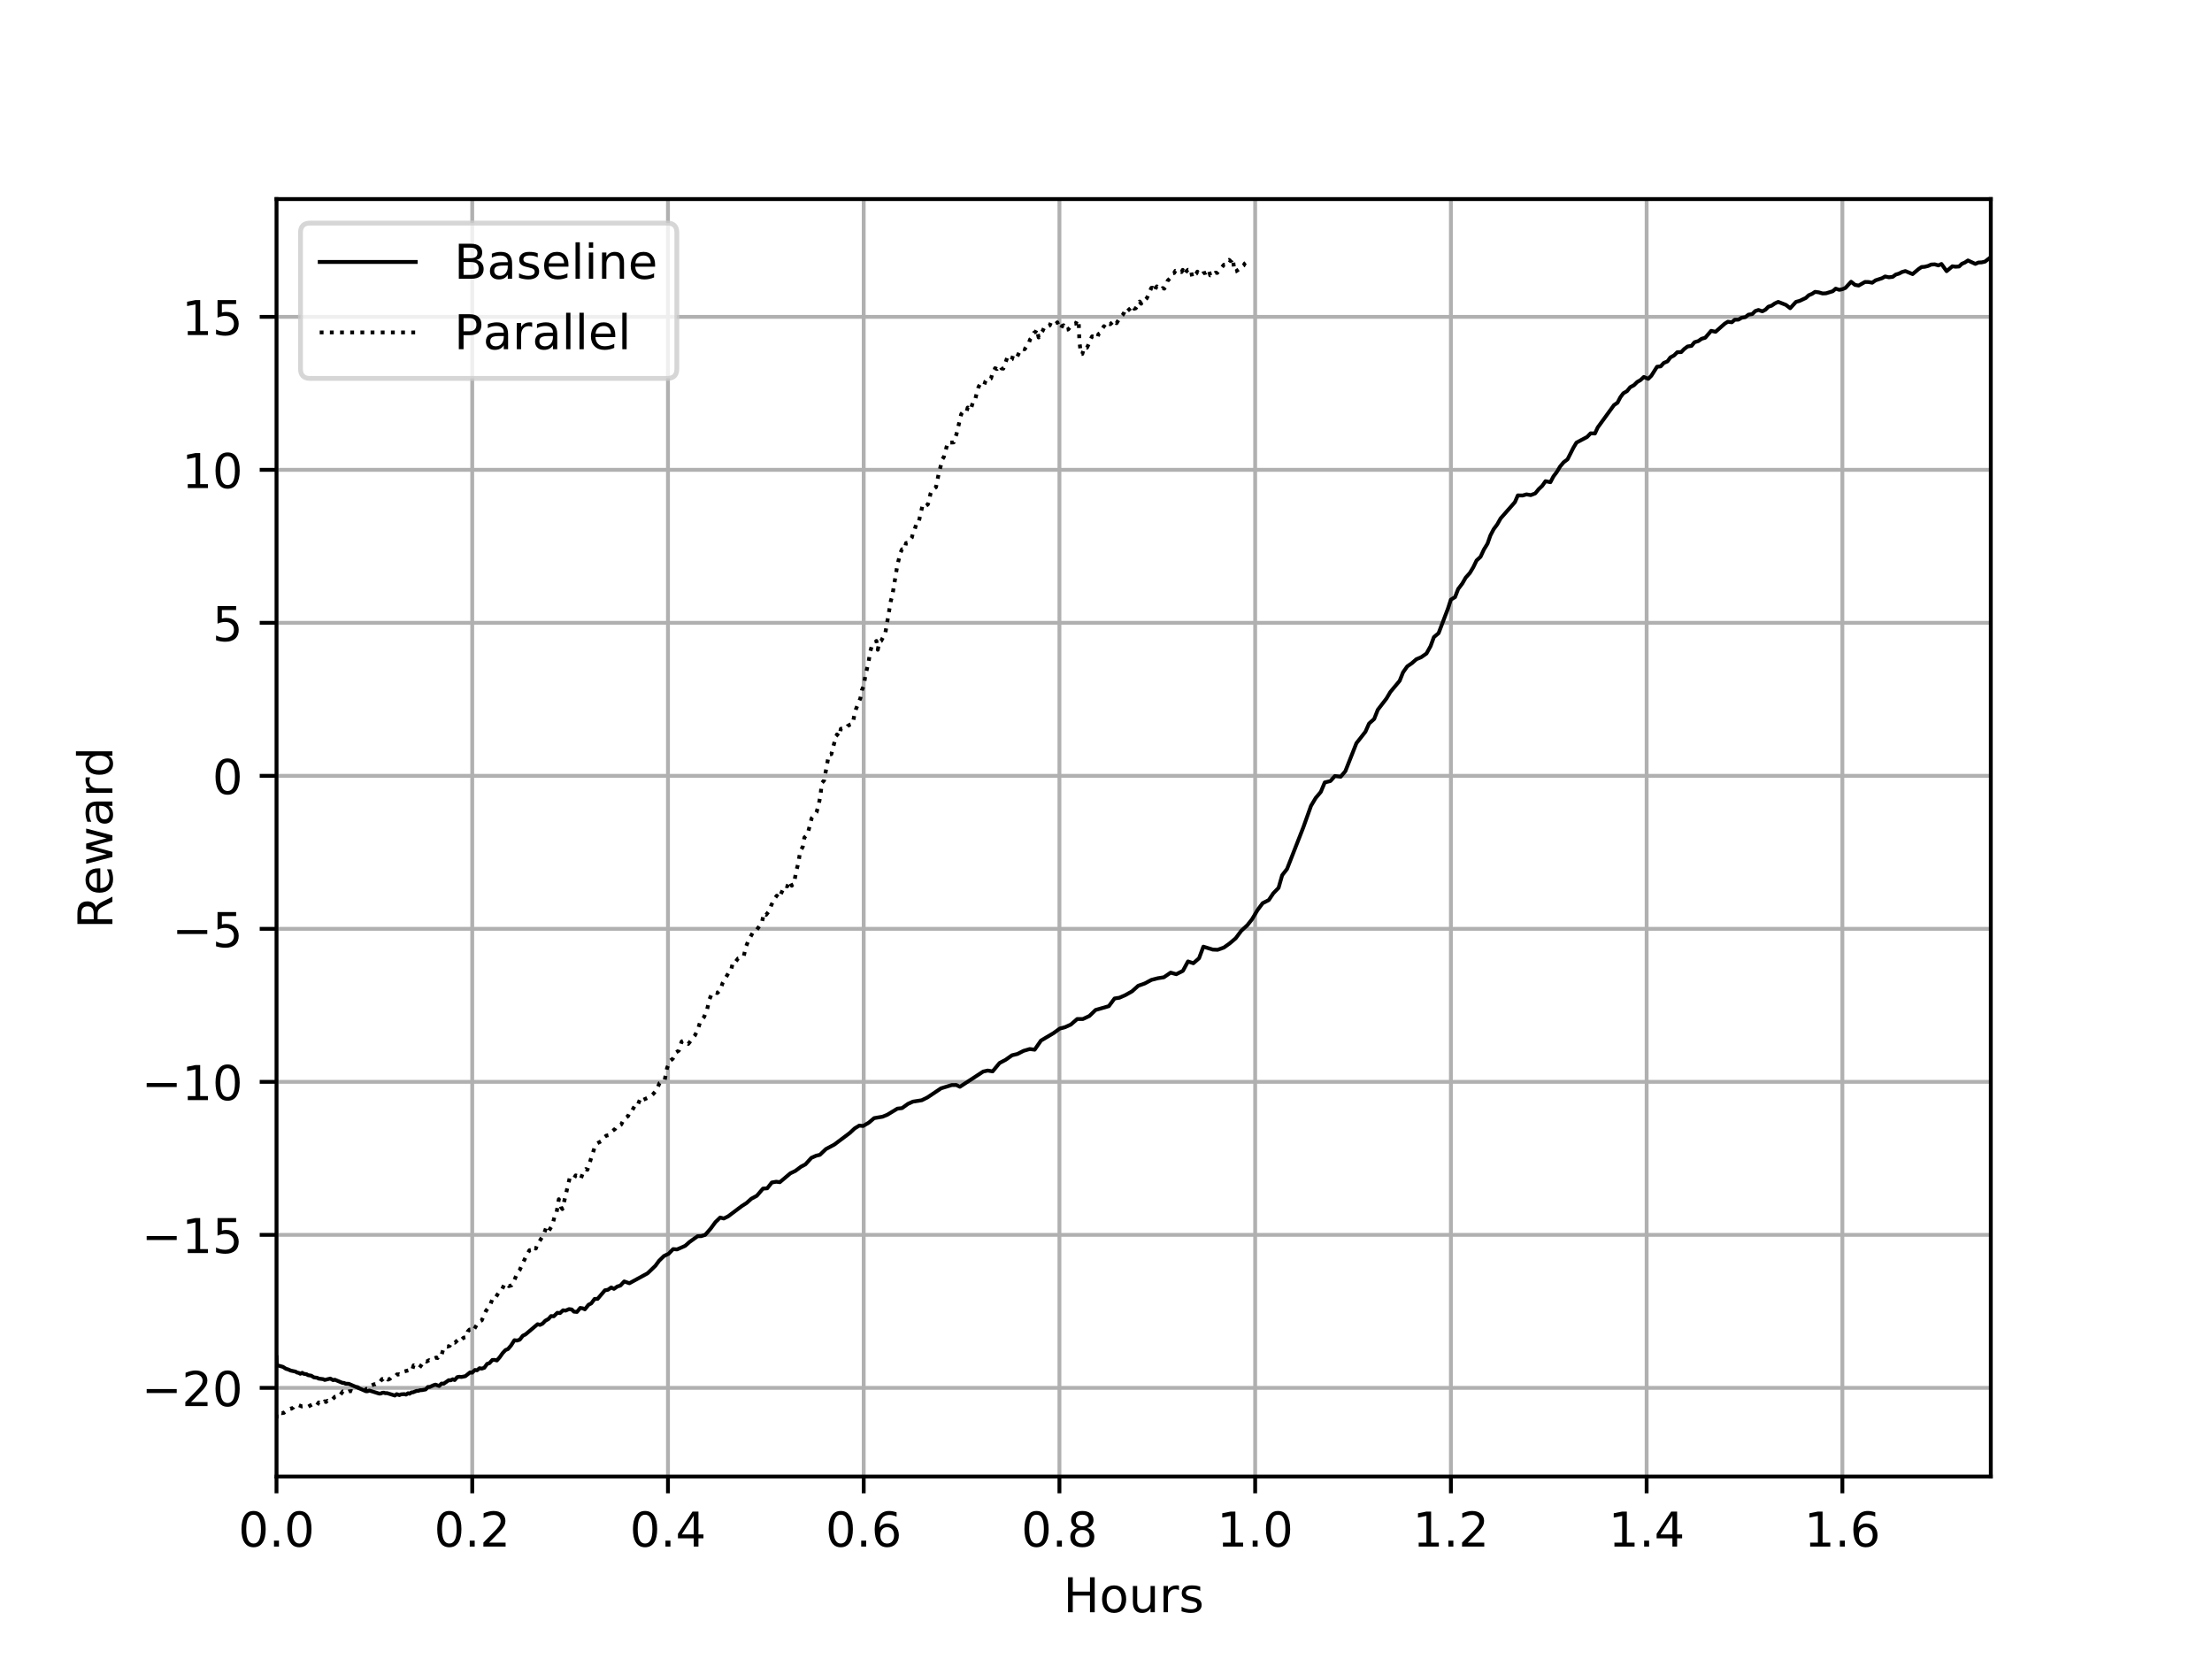 <?xml version="1.0" encoding="utf-8" standalone="no"?>
<!DOCTYPE svg PUBLIC "-//W3C//DTD SVG 1.1//EN"
  "http://www.w3.org/Graphics/SVG/1.1/DTD/svg11.dtd">
<!-- Created with matplotlib (https://matplotlib.org/) -->
<svg height="345.6pt" version="1.1" viewBox="0 0 460.8 345.6" width="460.8pt" xmlns="http://www.w3.org/2000/svg" xmlns:xlink="http://www.w3.org/1999/xlink">
 <defs>
  <style type="text/css">
*{stroke-linecap:butt;stroke-linejoin:round;}
  </style>
 </defs>
 <g id="figure_1">
  <g id="patch_1">
   <path d="M 0 345.6 
L 460.8 345.6 
L 460.8 0 
L 0 0 
z
" style="fill:#ffffff;"/>
  </g>
  <g id="axes_1">
   <g id="patch_2">
    <path d="M 57.6 307.584 
L 414.72 307.584 
L 414.72 41.472 
L 57.6 41.472 
z
" style="fill:#ffffff;"/>
   </g>
   <g id="matplotlib.axis_1">
    <g id="xtick_1">
     <g id="line2d_1">
      <path clip-path="url(#pe014cf24a2)" d="M 57.6 307.584 
L 57.6 41.472 
" style="fill:none;stroke:#b0b0b0;stroke-linecap:square;stroke-width:0.8;"/>
     </g>
     <g id="line2d_2">
      <defs>
       <path d="M 0 0 
L 0 3.5 
" id="m9eca5530ef" style="stroke:#000000;stroke-width:0.8;"/>
      </defs>
      <g>
       <use style="stroke:#000000;stroke-width:0.8;" x="57.6" xlink:href="#m9eca5530ef" y="307.584"/>
      </g>
     </g>
     <g id="text_1">
      <!-- 0.0 -->
      <defs>
       <path d="M 31.781 66.406 
Q 24.172 66.406 20.328 58.906 
Q 16.5 51.422 16.5 36.375 
Q 16.5 21.391 20.328 13.891 
Q 24.172 6.391 31.781 6.391 
Q 39.453 6.391 43.281 13.891 
Q 47.125 21.391 47.125 36.375 
Q 47.125 51.422 43.281 58.906 
Q 39.453 66.406 31.781 66.406 
z
M 31.781 74.219 
Q 44.047 74.219 50.516 64.516 
Q 56.984 54.828 56.984 36.375 
Q 56.984 17.969 50.516 8.266 
Q 44.047 -1.422 31.781 -1.422 
Q 19.531 -1.422 13.062 8.266 
Q 6.594 17.969 6.594 36.375 
Q 6.594 54.828 13.062 64.516 
Q 19.531 74.219 31.781 74.219 
z
" id="DejaVuSans-48"/>
       <path d="M 10.688 12.406 
L 21 12.406 
L 21 0 
L 10.688 0 
z
" id="DejaVuSans-46"/>
      </defs>
      <g transform="translate(49.648 322.182)scale(0.1 -0.1)">
       <use xlink:href="#DejaVuSans-48"/>
       <use x="63.623" xlink:href="#DejaVuSans-46"/>
       <use x="95.41" xlink:href="#DejaVuSans-48"/>
      </g>
     </g>
    </g>
    <g id="xtick_2">
     <g id="line2d_3">
      <path clip-path="url(#pe014cf24a2)" d="M 98.375 307.584 
L 98.375 41.472 
" style="fill:none;stroke:#b0b0b0;stroke-linecap:square;stroke-width:0.8;"/>
     </g>
     <g id="line2d_4">
      <g>
       <use style="stroke:#000000;stroke-width:0.8;" x="98.375" xlink:href="#m9eca5530ef" y="307.584"/>
      </g>
     </g>
     <g id="text_2">
      <!-- 0.2 -->
      <defs>
       <path d="M 19.188 8.297 
L 53.609 8.297 
L 53.609 0 
L 7.328 0 
L 7.328 8.297 
Q 12.938 14.109 22.625 23.891 
Q 32.328 33.688 34.812 36.531 
Q 39.547 41.844 41.422 45.531 
Q 43.312 49.219 43.312 52.781 
Q 43.312 58.594 39.234 62.25 
Q 35.156 65.922 28.609 65.922 
Q 23.969 65.922 18.812 64.312 
Q 13.672 62.703 7.812 59.422 
L 7.812 69.391 
Q 13.766 71.781 18.938 73 
Q 24.125 74.219 28.422 74.219 
Q 39.75 74.219 46.484 68.547 
Q 53.219 62.891 53.219 53.422 
Q 53.219 48.922 51.531 44.891 
Q 49.859 40.875 45.406 35.406 
Q 44.188 33.984 37.641 27.219 
Q 31.109 20.453 19.188 8.297 
z
" id="DejaVuSans-50"/>
      </defs>
      <g transform="translate(90.423 322.182)scale(0.1 -0.1)">
       <use xlink:href="#DejaVuSans-48"/>
       <use x="63.623" xlink:href="#DejaVuSans-46"/>
       <use x="95.41" xlink:href="#DejaVuSans-50"/>
      </g>
     </g>
    </g>
    <g id="xtick_3">
     <g id="line2d_5">
      <path clip-path="url(#pe014cf24a2)" d="M 139.15 307.584 
L 139.15 41.472 
" style="fill:none;stroke:#b0b0b0;stroke-linecap:square;stroke-width:0.8;"/>
     </g>
     <g id="line2d_6">
      <g>
       <use style="stroke:#000000;stroke-width:0.8;" x="139.15" xlink:href="#m9eca5530ef" y="307.584"/>
      </g>
     </g>
     <g id="text_3">
      <!-- 0.4 -->
      <defs>
       <path d="M 37.797 64.312 
L 12.891 25.391 
L 37.797 25.391 
z
M 35.203 72.906 
L 47.609 72.906 
L 47.609 25.391 
L 58.016 25.391 
L 58.016 17.188 
L 47.609 17.188 
L 47.609 0 
L 37.797 0 
L 37.797 17.188 
L 4.891 17.188 
L 4.891 26.703 
z
" id="DejaVuSans-52"/>
      </defs>
      <g transform="translate(131.198 322.182)scale(0.1 -0.1)">
       <use xlink:href="#DejaVuSans-48"/>
       <use x="63.623" xlink:href="#DejaVuSans-46"/>
       <use x="95.41" xlink:href="#DejaVuSans-52"/>
      </g>
     </g>
    </g>
    <g id="xtick_4">
     <g id="line2d_7">
      <path clip-path="url(#pe014cf24a2)" d="M 179.925 307.584 
L 179.925 41.472 
" style="fill:none;stroke:#b0b0b0;stroke-linecap:square;stroke-width:0.8;"/>
     </g>
     <g id="line2d_8">
      <g>
       <use style="stroke:#000000;stroke-width:0.8;" x="179.925" xlink:href="#m9eca5530ef" y="307.584"/>
      </g>
     </g>
     <g id="text_4">
      <!-- 0.6 -->
      <defs>
       <path d="M 33.016 40.375 
Q 26.375 40.375 22.484 35.828 
Q 18.609 31.297 18.609 23.391 
Q 18.609 15.531 22.484 10.953 
Q 26.375 6.391 33.016 6.391 
Q 39.656 6.391 43.531 10.953 
Q 47.406 15.531 47.406 23.391 
Q 47.406 31.297 43.531 35.828 
Q 39.656 40.375 33.016 40.375 
z
M 52.594 71.297 
L 52.594 62.312 
Q 48.875 64.062 45.094 64.984 
Q 41.312 65.922 37.594 65.922 
Q 27.828 65.922 22.672 59.328 
Q 17.531 52.734 16.797 39.406 
Q 19.672 43.656 24.016 45.922 
Q 28.375 48.188 33.594 48.188 
Q 44.578 48.188 50.953 41.516 
Q 57.328 34.859 57.328 23.391 
Q 57.328 12.156 50.688 5.359 
Q 44.047 -1.422 33.016 -1.422 
Q 20.359 -1.422 13.672 8.266 
Q 6.984 17.969 6.984 36.375 
Q 6.984 53.656 15.188 63.938 
Q 23.391 74.219 37.203 74.219 
Q 40.922 74.219 44.703 73.484 
Q 48.484 72.75 52.594 71.297 
z
" id="DejaVuSans-54"/>
      </defs>
      <g transform="translate(171.973 322.182)scale(0.1 -0.1)">
       <use xlink:href="#DejaVuSans-48"/>
       <use x="63.623" xlink:href="#DejaVuSans-46"/>
       <use x="95.41" xlink:href="#DejaVuSans-54"/>
      </g>
     </g>
    </g>
    <g id="xtick_5">
     <g id="line2d_9">
      <path clip-path="url(#pe014cf24a2)" d="M 220.699 307.584 
L 220.699 41.472 
" style="fill:none;stroke:#b0b0b0;stroke-linecap:square;stroke-width:0.8;"/>
     </g>
     <g id="line2d_10">
      <g>
       <use style="stroke:#000000;stroke-width:0.8;" x="220.699" xlink:href="#m9eca5530ef" y="307.584"/>
      </g>
     </g>
     <g id="text_5">
      <!-- 0.8 -->
      <defs>
       <path d="M 31.781 34.625 
Q 24.75 34.625 20.719 30.859 
Q 16.703 27.094 16.703 20.516 
Q 16.703 13.922 20.719 10.156 
Q 24.75 6.391 31.781 6.391 
Q 38.812 6.391 42.859 10.172 
Q 46.922 13.969 46.922 20.516 
Q 46.922 27.094 42.891 30.859 
Q 38.875 34.625 31.781 34.625 
z
M 21.922 38.812 
Q 15.578 40.375 12.031 44.719 
Q 8.5 49.078 8.5 55.328 
Q 8.5 64.062 14.719 69.141 
Q 20.953 74.219 31.781 74.219 
Q 42.672 74.219 48.875 69.141 
Q 55.078 64.062 55.078 55.328 
Q 55.078 49.078 51.531 44.719 
Q 48 40.375 41.703 38.812 
Q 48.828 37.156 52.797 32.312 
Q 56.781 27.484 56.781 20.516 
Q 56.781 9.906 50.312 4.234 
Q 43.844 -1.422 31.781 -1.422 
Q 19.734 -1.422 13.25 4.234 
Q 6.781 9.906 6.781 20.516 
Q 6.781 27.484 10.781 32.312 
Q 14.797 37.156 21.922 38.812 
z
M 18.312 54.391 
Q 18.312 48.734 21.844 45.562 
Q 25.391 42.391 31.781 42.391 
Q 38.141 42.391 41.719 45.562 
Q 45.312 48.734 45.312 54.391 
Q 45.312 60.062 41.719 63.234 
Q 38.141 66.406 31.781 66.406 
Q 25.391 66.406 21.844 63.234 
Q 18.312 60.062 18.312 54.391 
z
" id="DejaVuSans-56"/>
      </defs>
      <g transform="translate(212.748 322.182)scale(0.1 -0.1)">
       <use xlink:href="#DejaVuSans-48"/>
       <use x="63.623" xlink:href="#DejaVuSans-46"/>
       <use x="95.41" xlink:href="#DejaVuSans-56"/>
      </g>
     </g>
    </g>
    <g id="xtick_6">
     <g id="line2d_11">
      <path clip-path="url(#pe014cf24a2)" d="M 261.474 307.584 
L 261.474 41.472 
" style="fill:none;stroke:#b0b0b0;stroke-linecap:square;stroke-width:0.8;"/>
     </g>
     <g id="line2d_12">
      <g>
       <use style="stroke:#000000;stroke-width:0.8;" x="261.474" xlink:href="#m9eca5530ef" y="307.584"/>
      </g>
     </g>
     <g id="text_6">
      <!-- 1.0 -->
      <defs>
       <path d="M 12.406 8.297 
L 28.516 8.297 
L 28.516 63.922 
L 10.984 60.406 
L 10.984 69.391 
L 28.422 72.906 
L 38.281 72.906 
L 38.281 8.297 
L 54.391 8.297 
L 54.391 0 
L 12.406 0 
z
" id="DejaVuSans-49"/>
      </defs>
      <g transform="translate(253.523 322.182)scale(0.1 -0.1)">
       <use xlink:href="#DejaVuSans-49"/>
       <use x="63.623" xlink:href="#DejaVuSans-46"/>
       <use x="95.41" xlink:href="#DejaVuSans-48"/>
      </g>
     </g>
    </g>
    <g id="xtick_7">
     <g id="line2d_13">
      <path clip-path="url(#pe014cf24a2)" d="M 302.249 307.584 
L 302.249 41.472 
" style="fill:none;stroke:#b0b0b0;stroke-linecap:square;stroke-width:0.8;"/>
     </g>
     <g id="line2d_14">
      <g>
       <use style="stroke:#000000;stroke-width:0.8;" x="302.249" xlink:href="#m9eca5530ef" y="307.584"/>
      </g>
     </g>
     <g id="text_7">
      <!-- 1.2 -->
      <g transform="translate(294.298 322.182)scale(0.1 -0.1)">
       <use xlink:href="#DejaVuSans-49"/>
       <use x="63.623" xlink:href="#DejaVuSans-46"/>
       <use x="95.41" xlink:href="#DejaVuSans-50"/>
      </g>
     </g>
    </g>
    <g id="xtick_8">
     <g id="line2d_15">
      <path clip-path="url(#pe014cf24a2)" d="M 343.024 307.584 
L 343.024 41.472 
" style="fill:none;stroke:#b0b0b0;stroke-linecap:square;stroke-width:0.8;"/>
     </g>
     <g id="line2d_16">
      <g>
       <use style="stroke:#000000;stroke-width:0.8;" x="343.024" xlink:href="#m9eca5530ef" y="307.584"/>
      </g>
     </g>
     <g id="text_8">
      <!-- 1.4 -->
      <g transform="translate(335.073 322.182)scale(0.1 -0.1)">
       <use xlink:href="#DejaVuSans-49"/>
       <use x="63.623" xlink:href="#DejaVuSans-46"/>
       <use x="95.41" xlink:href="#DejaVuSans-52"/>
      </g>
     </g>
    </g>
    <g id="xtick_9">
     <g id="line2d_17">
      <path clip-path="url(#pe014cf24a2)" d="M 383.799 307.584 
L 383.799 41.472 
" style="fill:none;stroke:#b0b0b0;stroke-linecap:square;stroke-width:0.8;"/>
     </g>
     <g id="line2d_18">
      <g>
       <use style="stroke:#000000;stroke-width:0.8;" x="383.799" xlink:href="#m9eca5530ef" y="307.584"/>
      </g>
     </g>
     <g id="text_9">
      <!-- 1.6 -->
      <g transform="translate(375.847 322.182)scale(0.1 -0.1)">
       <use xlink:href="#DejaVuSans-49"/>
       <use x="63.623" xlink:href="#DejaVuSans-46"/>
       <use x="95.41" xlink:href="#DejaVuSans-54"/>
      </g>
     </g>
    </g>
    <g id="text_10">
     <!-- Hours -->
     <defs>
      <path d="M 9.812 72.906 
L 19.672 72.906 
L 19.672 43.016 
L 55.516 43.016 
L 55.516 72.906 
L 65.375 72.906 
L 65.375 0 
L 55.516 0 
L 55.516 34.719 
L 19.672 34.719 
L 19.672 0 
L 9.812 0 
z
" id="DejaVuSans-72"/>
      <path d="M 30.609 48.391 
Q 23.391 48.391 19.188 42.75 
Q 14.984 37.109 14.984 27.297 
Q 14.984 17.484 19.156 11.844 
Q 23.344 6.203 30.609 6.203 
Q 37.797 6.203 41.984 11.859 
Q 46.188 17.531 46.188 27.297 
Q 46.188 37.016 41.984 42.703 
Q 37.797 48.391 30.609 48.391 
z
M 30.609 56 
Q 42.328 56 49.016 48.375 
Q 55.719 40.766 55.719 27.297 
Q 55.719 13.875 49.016 6.219 
Q 42.328 -1.422 30.609 -1.422 
Q 18.844 -1.422 12.172 6.219 
Q 5.516 13.875 5.516 27.297 
Q 5.516 40.766 12.172 48.375 
Q 18.844 56 30.609 56 
z
" id="DejaVuSans-111"/>
      <path d="M 8.5 21.578 
L 8.5 54.688 
L 17.484 54.688 
L 17.484 21.922 
Q 17.484 14.156 20.5 10.266 
Q 23.531 6.391 29.594 6.391 
Q 36.859 6.391 41.078 11.031 
Q 45.312 15.672 45.312 23.688 
L 45.312 54.688 
L 54.297 54.688 
L 54.297 0 
L 45.312 0 
L 45.312 8.406 
Q 42.047 3.422 37.719 1 
Q 33.406 -1.422 27.688 -1.422 
Q 18.266 -1.422 13.375 4.438 
Q 8.5 10.297 8.5 21.578 
z
M 31.109 56 
z
" id="DejaVuSans-117"/>
      <path d="M 41.109 46.297 
Q 39.594 47.172 37.812 47.578 
Q 36.031 48 33.891 48 
Q 26.266 48 22.188 43.047 
Q 18.109 38.094 18.109 28.812 
L 18.109 0 
L 9.078 0 
L 9.078 54.688 
L 18.109 54.688 
L 18.109 46.188 
Q 20.953 51.172 25.484 53.578 
Q 30.031 56 36.531 56 
Q 37.453 56 38.578 55.875 
Q 39.703 55.766 41.062 55.516 
z
" id="DejaVuSans-114"/>
      <path d="M 44.281 53.078 
L 44.281 44.578 
Q 40.484 46.531 36.375 47.5 
Q 32.281 48.484 27.875 48.484 
Q 21.188 48.484 17.844 46.438 
Q 14.5 44.391 14.5 40.281 
Q 14.5 37.156 16.891 35.375 
Q 19.281 33.594 26.516 31.984 
L 29.594 31.297 
Q 39.156 29.25 43.188 25.516 
Q 47.219 21.781 47.219 15.094 
Q 47.219 7.469 41.188 3.016 
Q 35.156 -1.422 24.609 -1.422 
Q 20.219 -1.422 15.453 -0.562 
Q 10.688 0.297 5.422 2 
L 5.422 11.281 
Q 10.406 8.688 15.234 7.391 
Q 20.062 6.109 24.812 6.109 
Q 31.156 6.109 34.562 8.281 
Q 37.984 10.453 37.984 14.406 
Q 37.984 18.062 35.516 20.016 
Q 33.062 21.969 24.703 23.781 
L 21.578 24.516 
Q 13.234 26.266 9.516 29.906 
Q 5.812 33.547 5.812 39.891 
Q 5.812 47.609 11.281 51.797 
Q 16.75 56 26.812 56 
Q 31.781 56 36.172 55.266 
Q 40.578 54.547 44.281 53.078 
z
" id="DejaVuSans-115"/>
     </defs>
     <g transform="translate(221.512 335.861)scale(0.1 -0.1)">
      <use xlink:href="#DejaVuSans-72"/>
      <use x="75.195" xlink:href="#DejaVuSans-111"/>
      <use x="136.377" xlink:href="#DejaVuSans-117"/>
      <use x="199.756" xlink:href="#DejaVuSans-114"/>
      <use x="240.869" xlink:href="#DejaVuSans-115"/>
     </g>
    </g>
   </g>
   <g id="matplotlib.axis_2">
    <g id="ytick_1">
     <g id="line2d_19">
      <path clip-path="url(#pe014cf24a2)" d="M 57.6 289.113 
L 414.72 289.113 
" style="fill:none;stroke:#b0b0b0;stroke-linecap:square;stroke-width:0.8;"/>
     </g>
     <g id="line2d_20">
      <defs>
       <path d="M 0 0 
L -3.5 0 
" id="m76fe529417" style="stroke:#000000;stroke-width:0.8;"/>
      </defs>
      <g>
       <use style="stroke:#000000;stroke-width:0.8;" x="57.6" xlink:href="#m76fe529417" y="289.113"/>
      </g>
     </g>
     <g id="text_11">
      <!-- −20 -->
      <defs>
       <path d="M 10.594 35.5 
L 73.188 35.5 
L 73.188 27.203 
L 10.594 27.203 
z
" id="DejaVuSans-8722"/>
      </defs>
      <g transform="translate(29.495 292.913)scale(0.1 -0.1)">
       <use xlink:href="#DejaVuSans-8722"/>
       <use x="83.789" xlink:href="#DejaVuSans-50"/>
       <use x="147.412" xlink:href="#DejaVuSans-48"/>
      </g>
     </g>
    </g>
    <g id="ytick_2">
     <g id="line2d_21">
      <path clip-path="url(#pe014cf24a2)" d="M 57.6 257.24 
L 414.72 257.24 
" style="fill:none;stroke:#b0b0b0;stroke-linecap:square;stroke-width:0.8;"/>
     </g>
     <g id="line2d_22">
      <g>
       <use style="stroke:#000000;stroke-width:0.8;" x="57.6" xlink:href="#m76fe529417" y="257.24"/>
      </g>
     </g>
     <g id="text_12">
      <!-- −15 -->
      <defs>
       <path d="M 10.797 72.906 
L 49.516 72.906 
L 49.516 64.594 
L 19.828 64.594 
L 19.828 46.734 
Q 21.969 47.469 24.109 47.828 
Q 26.266 48.188 28.422 48.188 
Q 40.625 48.188 47.75 41.5 
Q 54.891 34.812 54.891 23.391 
Q 54.891 11.625 47.562 5.094 
Q 40.234 -1.422 26.906 -1.422 
Q 22.312 -1.422 17.547 -0.641 
Q 12.797 0.141 7.719 1.703 
L 7.719 11.625 
Q 12.109 9.234 16.797 8.062 
Q 21.484 6.891 26.703 6.891 
Q 35.156 6.891 40.078 11.328 
Q 45.016 15.766 45.016 23.391 
Q 45.016 31 40.078 35.438 
Q 35.156 39.891 26.703 39.891 
Q 22.75 39.891 18.812 39.016 
Q 14.891 38.141 10.797 36.281 
z
" id="DejaVuSans-53"/>
      </defs>
      <g transform="translate(29.495 261.039)scale(0.1 -0.1)">
       <use xlink:href="#DejaVuSans-8722"/>
       <use x="83.789" xlink:href="#DejaVuSans-49"/>
       <use x="147.412" xlink:href="#DejaVuSans-53"/>
      </g>
     </g>
    </g>
    <g id="ytick_3">
     <g id="line2d_23">
      <path clip-path="url(#pe014cf24a2)" d="M 57.6 225.367 
L 414.72 225.367 
" style="fill:none;stroke:#b0b0b0;stroke-linecap:square;stroke-width:0.8;"/>
     </g>
     <g id="line2d_24">
      <g>
       <use style="stroke:#000000;stroke-width:0.8;" x="57.6" xlink:href="#m76fe529417" y="225.367"/>
      </g>
     </g>
     <g id="text_13">
      <!-- −10 -->
      <g transform="translate(29.495 229.166)scale(0.1 -0.1)">
       <use xlink:href="#DejaVuSans-8722"/>
       <use x="83.789" xlink:href="#DejaVuSans-49"/>
       <use x="147.412" xlink:href="#DejaVuSans-48"/>
      </g>
     </g>
    </g>
    <g id="ytick_4">
     <g id="line2d_25">
      <path clip-path="url(#pe014cf24a2)" d="M 57.6 193.494 
L 414.72 193.494 
" style="fill:none;stroke:#b0b0b0;stroke-linecap:square;stroke-width:0.8;"/>
     </g>
     <g id="line2d_26">
      <g>
       <use style="stroke:#000000;stroke-width:0.8;" x="57.6" xlink:href="#m76fe529417" y="193.494"/>
      </g>
     </g>
     <g id="text_14">
      <!-- −5 -->
      <g transform="translate(35.858 197.293)scale(0.1 -0.1)">
       <use xlink:href="#DejaVuSans-8722"/>
       <use x="83.789" xlink:href="#DejaVuSans-53"/>
      </g>
     </g>
    </g>
    <g id="ytick_5">
     <g id="line2d_27">
      <path clip-path="url(#pe014cf24a2)" d="M 57.6 161.62 
L 414.72 161.62 
" style="fill:none;stroke:#b0b0b0;stroke-linecap:square;stroke-width:0.8;"/>
     </g>
     <g id="line2d_28">
      <g>
       <use style="stroke:#000000;stroke-width:0.8;" x="57.6" xlink:href="#m76fe529417" y="161.62"/>
      </g>
     </g>
     <g id="text_15">
      <!-- 0 -->
      <g transform="translate(44.237 165.419)scale(0.1 -0.1)">
       <use xlink:href="#DejaVuSans-48"/>
      </g>
     </g>
    </g>
    <g id="ytick_6">
     <g id="line2d_29">
      <path clip-path="url(#pe014cf24a2)" d="M 57.6 129.747 
L 414.72 129.747 
" style="fill:none;stroke:#b0b0b0;stroke-linecap:square;stroke-width:0.8;"/>
     </g>
     <g id="line2d_30">
      <g>
       <use style="stroke:#000000;stroke-width:0.8;" x="57.6" xlink:href="#m76fe529417" y="129.747"/>
      </g>
     </g>
     <g id="text_16">
      <!-- 5 -->
      <g transform="translate(44.237 133.546)scale(0.1 -0.1)">
       <use xlink:href="#DejaVuSans-53"/>
      </g>
     </g>
    </g>
    <g id="ytick_7">
     <g id="line2d_31">
      <path clip-path="url(#pe014cf24a2)" d="M 57.6 97.874 
L 414.72 97.874 
" style="fill:none;stroke:#b0b0b0;stroke-linecap:square;stroke-width:0.8;"/>
     </g>
     <g id="line2d_32">
      <g>
       <use style="stroke:#000000;stroke-width:0.8;" x="57.6" xlink:href="#m76fe529417" y="97.874"/>
      </g>
     </g>
     <g id="text_17">
      <!-- 10 -->
      <g transform="translate(37.875 101.673)scale(0.1 -0.1)">
       <use xlink:href="#DejaVuSans-49"/>
       <use x="63.623" xlink:href="#DejaVuSans-48"/>
      </g>
     </g>
    </g>
    <g id="ytick_8">
     <g id="line2d_33">
      <path clip-path="url(#pe014cf24a2)" d="M 57.6 66 
L 414.72 66 
" style="fill:none;stroke:#b0b0b0;stroke-linecap:square;stroke-width:0.8;"/>
     </g>
     <g id="line2d_34">
      <g>
       <use style="stroke:#000000;stroke-width:0.8;" x="57.6" xlink:href="#m76fe529417" y="66"/>
      </g>
     </g>
     <g id="text_18">
      <!-- 15 -->
      <g transform="translate(37.875 69.8)scale(0.1 -0.1)">
       <use xlink:href="#DejaVuSans-49"/>
       <use x="63.623" xlink:href="#DejaVuSans-53"/>
      </g>
     </g>
    </g>
    <g id="text_19">
     <!-- Reward -->
     <defs>
      <path d="M 44.391 34.188 
Q 47.562 33.109 50.562 29.594 
Q 53.562 26.078 56.594 19.922 
L 66.609 0 
L 56 0 
L 46.688 18.703 
Q 43.062 26.031 39.672 28.422 
Q 36.281 30.812 30.422 30.812 
L 19.672 30.812 
L 19.672 0 
L 9.812 0 
L 9.812 72.906 
L 32.078 72.906 
Q 44.578 72.906 50.734 67.672 
Q 56.891 62.453 56.891 51.906 
Q 56.891 45.016 53.688 40.469 
Q 50.484 35.938 44.391 34.188 
z
M 19.672 64.797 
L 19.672 38.922 
L 32.078 38.922 
Q 39.203 38.922 42.844 42.219 
Q 46.484 45.516 46.484 51.906 
Q 46.484 58.297 42.844 61.547 
Q 39.203 64.797 32.078 64.797 
z
" id="DejaVuSans-82"/>
      <path d="M 56.203 29.594 
L 56.203 25.203 
L 14.891 25.203 
Q 15.484 15.922 20.484 11.062 
Q 25.484 6.203 34.422 6.203 
Q 39.594 6.203 44.453 7.469 
Q 49.312 8.734 54.109 11.281 
L 54.109 2.781 
Q 49.266 0.734 44.188 -0.344 
Q 39.109 -1.422 33.891 -1.422 
Q 20.797 -1.422 13.156 6.188 
Q 5.516 13.812 5.516 26.812 
Q 5.516 40.234 12.766 48.109 
Q 20.016 56 32.328 56 
Q 43.359 56 49.781 48.891 
Q 56.203 41.797 56.203 29.594 
z
M 47.219 32.234 
Q 47.125 39.594 43.094 43.984 
Q 39.062 48.391 32.422 48.391 
Q 24.906 48.391 20.391 44.141 
Q 15.875 39.891 15.188 32.172 
z
" id="DejaVuSans-101"/>
      <path d="M 4.203 54.688 
L 13.188 54.688 
L 24.422 12.016 
L 35.594 54.688 
L 46.188 54.688 
L 57.422 12.016 
L 68.609 54.688 
L 77.594 54.688 
L 63.281 0 
L 52.688 0 
L 40.922 44.828 
L 29.109 0 
L 18.5 0 
z
" id="DejaVuSans-119"/>
      <path d="M 34.281 27.484 
Q 23.391 27.484 19.188 25 
Q 14.984 22.516 14.984 16.5 
Q 14.984 11.719 18.141 8.906 
Q 21.297 6.109 26.703 6.109 
Q 34.188 6.109 38.703 11.406 
Q 43.219 16.703 43.219 25.484 
L 43.219 27.484 
z
M 52.203 31.203 
L 52.203 0 
L 43.219 0 
L 43.219 8.297 
Q 40.141 3.328 35.547 0.953 
Q 30.953 -1.422 24.312 -1.422 
Q 15.922 -1.422 10.953 3.297 
Q 6 8.016 6 15.922 
Q 6 25.141 12.172 29.828 
Q 18.359 34.516 30.609 34.516 
L 43.219 34.516 
L 43.219 35.406 
Q 43.219 41.609 39.141 45 
Q 35.062 48.391 27.688 48.391 
Q 23 48.391 18.547 47.266 
Q 14.109 46.141 10.016 43.891 
L 10.016 52.203 
Q 14.938 54.109 19.578 55.047 
Q 24.219 56 28.609 56 
Q 40.484 56 46.344 49.844 
Q 52.203 43.703 52.203 31.203 
z
" id="DejaVuSans-97"/>
      <path d="M 45.406 46.391 
L 45.406 75.984 
L 54.391 75.984 
L 54.391 0 
L 45.406 0 
L 45.406 8.203 
Q 42.578 3.328 38.25 0.953 
Q 33.938 -1.422 27.875 -1.422 
Q 17.969 -1.422 11.734 6.484 
Q 5.516 14.406 5.516 27.297 
Q 5.516 40.188 11.734 48.094 
Q 17.969 56 27.875 56 
Q 33.938 56 38.25 53.625 
Q 42.578 51.266 45.406 46.391 
z
M 14.797 27.297 
Q 14.797 17.391 18.875 11.75 
Q 22.953 6.109 30.078 6.109 
Q 37.203 6.109 41.297 11.75 
Q 45.406 17.391 45.406 27.297 
Q 45.406 37.203 41.297 42.844 
Q 37.203 48.484 30.078 48.484 
Q 22.953 48.484 18.875 42.844 
Q 14.797 37.203 14.797 27.297 
z
" id="DejaVuSans-100"/>
     </defs>
     <g transform="translate(23.416 193.458)rotate(-90)scale(0.1 -0.1)">
      <use xlink:href="#DejaVuSans-82"/>
      <use x="69.42" xlink:href="#DejaVuSans-101"/>
      <use x="130.943" xlink:href="#DejaVuSans-119"/>
      <use x="212.73" xlink:href="#DejaVuSans-97"/>
      <use x="274.01" xlink:href="#DejaVuSans-114"/>
      <use x="315.107" xlink:href="#DejaVuSans-100"/>
     </g>
    </g>
   </g>
   <g id="line2d_35">
    <path clip-path="url(#pe014cf24a2)" d="M 57.6 282.739 
L 57.663 284.237 
L 57.928 284.462 
L 58.927 284.736 
L 59.604 285.161 
L 59.938 285.24 
L 60.574 285.519 
L 61.559 285.73 
L 61.87 285.925 
L 62.212 285.989 
L 62.55 286.179 
L 62.957 285.983 
L 63.228 286.173 
L 63.893 286.289 
L 64.163 286.473 
L 64.836 286.578 
L 65.397 286.931 
L 66.092 287.017 
L 66.367 287.186 
L 67.309 287.3 
L 67.646 287.464 
L 68.804 287.186 
L 69.407 287.514 
L 69.744 287.419 
L 71.336 288.074 
L 71.685 288.095 
L 71.97 288.243 
L 72.656 288.277 
L 76.266 289.83 
L 76.591 289.815 
L 76.945 289.674 
L 79.013 290.318 
L 79.314 290.294 
L 79.66 290.143 
L 79.993 290.122 
L 80.271 290.23 
L 80.606 290.207 
L 81.944 290.617 
L 82.259 290.715 
L 82.638 290.428 
L 83.197 290.628 
L 83.542 290.47 
L 84.195 290.417 
L 84.583 290.518 
L 85.014 290.235 
L 85.322 290.34 
L 85.712 290.06 
L 86.047 290.041 
L 86.769 289.752 
L 87.124 289.74 
L 87.526 289.599 
L 87.897 289.59 
L 88.665 289.446 
L 89.147 288.929 
L 89.523 288.933 
L 90.325 288.563 
L 90.725 288.446 
L 91.484 288.725 
L 91.981 288.223 
L 92.447 288.241 
L 93.484 287.518 
L 93.864 287.55 
L 94.331 287.326 
L 94.712 287.489 
L 95.246 286.884 
L 95.698 286.802 
L 96.117 286.848 
L 96.941 286.685 
L 97.918 285.896 
L 98.34 285.961 
L 98.938 285.386 
L 99.369 285.461 
L 99.893 285.024 
L 100.357 285.106 
L 100.891 284.931 
L 101.479 284.122 
L 101.965 283.967 
L 102.562 283.305 
L 103.058 283.294 
L 103.506 283.41 
L 104.083 282.759 
L 104.717 281.866 
L 105.299 281.246 
L 105.84 281.021 
L 106.456 280.29 
L 107.161 279.192 
L 107.717 279.263 
L 108.273 279.077 
L 108.912 278.258 
L 109.494 277.965 
L 111.988 275.859 
L 112.487 275.997 
L 113.006 275.749 
L 113.607 275.124 
L 114.261 274.766 
L 114.791 274.161 
L 115.362 274.205 
L 116.099 273.483 
L 116.662 273.541 
L 117.29 272.96 
L 117.824 273.028 
L 118.538 272.712 
L 119.088 272.785 
L 119.554 273.239 
L 120.189 273.301 
L 120.868 272.47 
L 121.384 272.548 
L 121.843 272.752 
L 122.601 271.804 
L 123.177 271.513 
L 123.864 270.59 
L 124.493 270.578 
L 126.017 268.79 
L 126.641 268.687 
L 127.333 268.203 
L 127.903 268.494 
L 128.587 268.013 
L 129.248 267.798 
L 130.033 266.949 
L 131.119 267.322 
L 134.903 265.251 
L 136.543 263.674 
L 137.288 262.653 
L 138.314 261.652 
L 139.291 261.182 
L 140.228 260.21 
L 141.043 260.278 
L 142.739 259.528 
L 143.653 258.718 
L 145.328 257.522 
L 146.032 257.516 
L 146.89 257.256 
L 148.015 255.98 
L 149.029 254.603 
L 150.027 253.636 
L 150.775 253.836 
L 151.675 253.394 
L 154.519 251.251 
L 155.527 250.606 
L 156.517 249.718 
L 157.664 249.104 
L 158.944 247.609 
L 159.827 247.547 
L 160.782 246.338 
L 161.695 246.174 
L 162.46 246.268 
L 164.637 244.43 
L 165.688 243.921 
L 166.869 243.04 
L 167.782 242.559 
L 169.028 241.196 
L 170.033 240.751 
L 170.8 240.571 
L 172.048 239.375 
L 173.798 238.44 
L 176.996 236.039 
L 178.051 235.061 
L 179.004 234.484 
L 179.804 234.557 
L 181 233.863 
L 182.099 232.928 
L 183.852 232.629 
L 184.834 232.229 
L 186.941 230.95 
L 187.917 230.838 
L 189.134 229.964 
L 190.178 229.489 
L 192.018 229.201 
L 193.203 228.614 
L 196.032 226.719 
L 198.267 226.035 
L 199.203 226.022 
L 199.969 226.391 
L 204.812 223.228 
L 205.76 223.016 
L 206.78 223.19 
L 208.219 221.449 
L 209.511 220.762 
L 210.822 219.834 
L 211.953 219.562 
L 213.22 218.914 
L 214.516 218.533 
L 215.54 218.669 
L 216.86 216.763 
L 219.486 215.21 
L 220.784 214.265 
L 221.882 213.977 
L 223.065 213.44 
L 224.408 212.276 
L 225.582 212.283 
L 226.936 211.652 
L 228.227 210.397 
L 230.992 209.6 
L 232.182 208.003 
L 233.208 207.84 
L 234.438 207.298 
L 235.825 206.512 
L 237.106 205.359 
L 238.489 204.867 
L 239.861 204.13 
L 241.181 203.789 
L 242.457 203.583 
L 243.869 202.617 
L 245.035 202.944 
L 246.422 202.245 
L 247.479 200.285 
L 248.599 200.659 
L 249.781 199.624 
L 250.684 197.206 
L 252.652 197.816 
L 253.656 197.857 
L 254.964 197.388 
L 256.143 196.545 
L 257.416 195.464 
L 258.584 193.895 
L 259.838 192.739 
L 260.839 191.479 
L 261.949 189.607 
L 263.029 188.155 
L 264.313 187.497 
L 265.255 186.087 
L 266.348 184.96 
L 267.099 182.326 
L 268.115 181.019 
L 271.514 172.33 
L 273.108 167.867 
L 274.099 166.212 
L 275.146 164.973 
L 275.973 162.993 
L 277.138 162.711 
L 278.077 161.669 
L 279.297 161.796 
L 280.265 160.645 
L 282.566 154.824 
L 284.439 152.441 
L 285.21 150.712 
L 286.263 149.783 
L 287.025 147.852 
L 288.841 145.496 
L 289.627 144.161 
L 291.575 141.823 
L 292.284 140.052 
L 293.152 138.826 
L 294.143 138.134 
L 295.058 137.329 
L 296.04 136.922 
L 297.161 136.141 
L 298.012 134.611 
L 298.706 132.729 
L 299.683 131.904 
L 301.637 126.776 
L 302.24 124.923 
L 303.115 124.382 
L 303.761 122.705 
L 304.619 121.571 
L 305.331 120.332 
L 306.19 119.373 
L 306.908 118.178 
L 307.6 116.752 
L 308.424 115.992 
L 309.123 114.482 
L 309.878 113.257 
L 310.476 111.547 
L 311.15 110.254 
L 311.903 109.241 
L 312.605 107.994 
L 315.58 104.611 
L 316.193 103.202 
L 317.184 103.223 
L 318.001 102.988 
L 318.89 103.141 
L 319.82 102.781 
L 320.528 101.917 
L 321.279 101.199 
L 321.96 100.24 
L 322.978 100.448 
L 323.611 99.249 
L 324.303 98.329 
L 325.007 97.172 
L 325.743 96.294 
L 326.547 95.688 
L 327.78 93.25 
L 328.415 92.195 
L 330.62 91.03 
L 331.353 90.274 
L 332.256 90.299 
L 332.836 89.048 
L 336.222 84.391 
L 336.953 83.896 
L 337.539 82.773 
L 338.165 81.927 
L 338.934 81.481 
L 339.599 80.662 
L 340.382 80.241 
L 341.055 79.574 
L 341.754 79.175 
L 342.445 78.529 
L 343.357 78.916 
L 344.004 78.275 
L 345.19 76.402 
L 345.955 76.321 
L 346.598 75.605 
L 347.362 75.285 
L 347.969 74.462 
L 348.741 74.038 
L 349.414 73.367 
L 350.225 73.347 
L 350.866 72.69 
L 351.558 72.174 
L 352.382 72.051 
L 352.996 71.292 
L 353.782 71.059 
L 354.473 70.575 
L 355.235 70.356 
L 356.461 68.922 
L 357.383 69.118 
L 359.283 67.435 
L 359.94 67.024 
L 360.77 67.131 
L 361.397 66.599 
L 362.15 66.587 
L 362.801 66.192 
L 363.593 66.061 
L 364.238 65.55 
L 365.019 65.431 
L 365.642 64.805 
L 366.316 64.574 
L 367.129 64.858 
L 367.792 64.498 
L 368.389 63.891 
L 369.063 63.678 
L 369.731 63.214 
L 370.435 62.888 
L 372.037 63.516 
L 372.934 64.203 
L 374.137 62.884 
L 374.859 62.692 
L 376.198 62.065 
L 376.798 61.507 
L 377.481 61.214 
L 378.115 60.8 
L 378.888 60.904 
L 379.674 61.133 
L 380.388 61.103 
L 381.8 60.667 
L 382.407 60.136 
L 383.162 60.381 
L 383.813 60.239 
L 384.446 59.971 
L 385.62 58.696 
L 386.435 59.352 
L 387.199 59.485 
L 388.511 58.733 
L 389.258 58.751 
L 390.017 58.896 
L 390.71 58.4 
L 392.093 57.944 
L 392.706 57.595 
L 393.488 57.763 
L 394.283 57.673 
L 394.918 57.202 
L 395.6 56.996 
L 396.227 56.666 
L 396.919 56.47 
L 398.43 57.1 
L 399.654 56.065 
L 400.301 55.626 
L 400.946 55.579 
L 401.653 55.405 
L 402.319 55.107 
L 403.046 55.07 
L 403.805 55.288 
L 404.443 54.993 
L 405.517 56.488 
L 406.711 55.477 
L 407.384 55.56 
L 408.105 55.514 
L 408.695 54.959 
L 409.351 54.67 
L 409.959 54.259 
L 411.495 54.976 
L 412.145 54.687 
L 412.803 54.658 
L 413.504 54.502 
L 414.72 53.568 
L 414.72 53.568 
" style="fill:none;stroke:#000000;stroke-linecap:square;stroke-width:0.8;"/>
   </g>
   <g id="line2d_36">
    <path clip-path="url(#pe014cf24a2)" d="M 57.6 295.488 
L 57.6 294.434 
L 57.87 294.351 
L 58 294.374 
L 58.25 294.293 
L 58.739 294.386 
L 58.997 294.304 
L 59.107 294.328 
L 60.045 293.638 
L 60.599 293.414 
L 60.713 293.456 
L 61.105 293.2 
L 61.393 292.789 
L 61.814 292.82 
L 62.253 292.727 
L 62.902 292.992 
L 63.146 292.966 
L 63.625 293.162 
L 63.983 293.051 
L 64.092 293.1 
L 65.125 292.51 
L 65.252 292.57 
L 65.413 292.373 
L 66.057 292.672 
L 66.391 292.154 
L 66.752 292.223 
L 67.15 292.415 
L 67.425 292.031 
L 67.53 292.101 
L 67.662 291.913 
L 67.909 292.055 
L 68.185 291.813 
L 68.444 291.959 
L 69.131 291.68 
L 69.745 290.981 
L 70.009 290.907 
L 70.295 290.961 
L 70.58 291.013 
L 71.219 290.128 
L 71.411 289.853 
L 71.686 289.949 
L 71.986 289.791 
L 72.379 290.001 
L 72.703 289.841 
L 73.246 289.784 
L 73.497 289.883 
L 73.842 289.35 
L 74.463 288.964 
L 74.733 289.095 
L 74.902 289.095 
L 75.204 288.844 
L 76.154 289.72 
L 76.315 289.325 
L 76.618 289.317 
L 76.971 288.806 
L 77.268 288.566 
L 77.442 288.577 
L 77.957 288.361 
L 78.162 288.376 
L 78.545 288.153 
L 78.713 288.172 
L 78.89 288.064 
L 79.054 287.83 
L 79.201 287.855 
L 79.593 287.275 
L 79.754 287.312 
L 79.911 287.093 
L 80.264 287.425 
L 80.48 287.459 
L 80.698 287.237 
L 80.84 287.402 
L 81.244 287.218 
L 81.435 287.001 
L 81.636 287.043 
L 82.359 286.704 
L 82.713 286.294 
L 82.917 286.351 
L 83.152 286.278 
L 83.349 286.335 
L 84.011 285.746 
L 85.124 285.462 
L 85.32 285.535 
L 85.49 285.734 
L 85.913 285.236 
L 86.165 284.421 
L 87.36 284.952 
L 88.153 283.824 
L 88.344 283.93 
L 88.615 283.524 
L 88.866 283.636 
L 89.382 283.348 
L 89.584 283.463 
L 89.821 283.193 
L 90.892 282.793 
L 91.144 282.92 
L 91.489 282.151 
L 92.014 282.174 
L 92.388 280.911 
L 92.68 280.565 
L 92.949 280.481 
L 93.221 280.526 
L 93.695 280.361 
L 93.988 279.644 
L 94.221 279.578 
L 94.771 279.703 
L 95.321 279.194 
L 95.55 279.392 
L 95.774 279.332 
L 96.006 278.89 
L 96.252 278.967 
L 96.575 278.66 
L 97.106 278.569 
L 97.444 277.377 
L 97.804 276.974 
L 98.088 276.962 
L 98.331 277.333 
L 98.661 277.058 
L 99.301 276.024 
L 99.678 275.393 
L 100.361 275.054 
L 101.229 273.089 
L 102.121 271.832 
L 102.515 270.775 
L 102.822 270.377 
L 103.125 270.496 
L 104.21 268.712 
L 104.639 268.483 
L 104.978 267.748 
L 105.296 267.538 
L 105.532 267.969 
L 105.824 267.755 
L 106.011 267.927 
L 106.565 267.756 
L 106.952 267.163 
L 107.791 265.131 
L 108.244 264.59 
L 109.439 262.026 
L 110.288 260.45 
L 110.644 260.385 
L 111.041 259.685 
L 111.3 260.019 
L 111.634 260.091 
L 112.047 258.886 
L 112.384 258.598 
L 113.26 257.16 
L 113.77 255.759 
L 113.999 256.426 
L 114.309 256.442 
L 115.061 255.212 
L 115.618 253.085 
L 115.954 252.531 
L 116.411 249.82 
L 116.886 251.501 
L 117.154 251.871 
L 118.115 247.784 
L 118.673 245.423 
L 119.047 245.405 
L 119.469 245.642 
L 119.922 244.854 
L 120.681 245.092 
L 120.983 245.59 
L 121.535 244.038 
L 122.04 243.537 
L 122.375 243.683 
L 123.839 239.115 
L 124.355 238.203 
L 125.318 237.694 
L 125.822 236.938 
L 126.307 236.579 
L 126.736 236.482 
L 127.211 235.877 
L 128.105 235.209 
L 128.571 234.502 
L 128.988 234.447 
L 129.411 234.265 
L 129.988 233.067 
L 130.831 232.51 
L 131.329 231.347 
L 131.755 231.227 
L 132.363 230.09 
L 132.822 230.251 
L 133.44 228.751 
L 133.816 229.193 
L 135.416 228.466 
L 136.081 227.894 
L 136.773 227.078 
L 137.382 225.641 
L 138.002 225.381 
L 138.467 224.998 
L 138.97 222.456 
L 139.605 220.984 
L 140.149 220.562 
L 140.777 219.255 
L 141.412 218.868 
L 142.008 216.958 
L 142.521 216.743 
L 142.921 217.171 
L 143.384 217.462 
L 144.734 215.756 
L 145.402 214.418 
L 145.894 212.725 
L 146.686 211.83 
L 147.322 210.188 
L 147.788 208.197 
L 148.324 206.883 
L 148.921 206.743 
L 149.439 206.86 
L 150.072 206.21 
L 150.522 204.809 
L 151.736 202.721 
L 152.262 202.282 
L 152.707 200.321 
L 153.263 200.312 
L 153.748 199.665 
L 154.304 199.542 
L 154.943 199.166 
L 155.38 197.268 
L 155.912 195.917 
L 157.017 193.929 
L 157.584 193.793 
L 158.736 192.142 
L 159.113 190.256 
L 159.595 190.576 
L 160.244 189.742 
L 160.684 188.542 
L 161.239 187.366 
L 161.807 186.596 
L 162.284 187.117 
L 163.465 184.465 
L 163.991 184.646 
L 164.496 183.548 
L 164.948 184.511 
L 165.467 183.671 
L 165.878 181.445 
L 166.344 179.646 
L 166.678 177.373 
L 167.224 176.421 
L 167.57 174.467 
L 168.222 173.828 
L 169.084 170.44 
L 170.1 169.209 
L 170.542 167.655 
L 170.931 165.621 
L 171.193 163.119 
L 171.674 162.579 
L 172.67 157.147 
L 173.184 157.109 
L 173.957 154.136 
L 174.338 153.011 
L 174.833 153.438 
L 175.164 151.817 
L 175.66 151.758 
L 176.135 151.827 
L 176.56 151.258 
L 177.08 150.956 
L 177.638 150.786 
L 177.951 149.091 
L 178.326 147.684 
L 179.231 145.459 
L 179.564 143.742 
L 179.952 142.825 
L 180.237 140.906 
L 180.955 137.812 
L 181.253 135.866 
L 181.602 134.596 
L 182.574 133.519 
L 182.86 135.356 
L 183.168 133.714 
L 183.564 133.507 
L 184.437 131.844 
L 185.583 125.128 
L 185.866 124.2 
L 186.941 117.708 
L 187.576 115.158 
L 187.902 114.429 
L 188.458 114.481 
L 188.739 113.129 
L 189.161 113.079 
L 189.96 111.972 
L 190.244 110.797 
L 190.589 110.156 
L 190.886 109.146 
L 191.32 109.048 
L 191.878 106.588 
L 192.158 105.394 
L 192.512 104.989 
L 192.918 105.356 
L 193.286 105.079 
L 193.561 104.298 
L 193.824 102.894 
L 194.118 102.156 
L 194.989 101.482 
L 195.495 98.942 
L 196.334 95.635 
L 196.626 95.17 
L 197.47 92.078 
L 197.894 92.194 
L 198.664 92.166 
L 199.234 90.498 
L 200.253 86.241 
L 200.58 85.836 
L 200.914 85.822 
L 201.315 85.936 
L 201.585 84.9 
L 202.055 85.414 
L 202.378 84.771 
L 202.65 83.885 
L 203.054 83.655 
L 203.545 81.569 
L 203.846 80.62 
L 204.184 79.945 
L 204.544 79.794 
L 205.035 80.155 
L 205.305 79.362 
L 205.64 78.84 
L 206.019 78.966 
L 206.448 78.834 
L 206.696 77.94 
L 207.041 77.574 
L 207.281 76.705 
L 207.693 76.873 
L 208.016 76.401 
L 208.317 76.193 
L 208.64 76.754 
L 209.01 76.794 
L 209.813 74.537 
L 210.139 75.004 
L 210.473 75.079 
L 210.779 74.897 
L 211.031 74.082 
L 211.437 74.175 
L 211.809 74.522 
L 212.373 73.302 
L 212.691 72.773 
L 213.083 72.638 
L 213.444 72.76 
L 214.331 71.485 
L 214.568 70.738 
L 214.828 70.388 
L 215.385 69.332 
L 215.723 69.138 
L 215.994 68.566 
L 216.367 70.299 
L 216.629 69.703 
L 217.206 68.924 
L 217.467 68.356 
L 217.786 68.436 
L 218.102 68.387 
L 218.342 67.957 
L 218.68 67.791 
L 218.95 67.117 
L 219.243 67.095 
L 219.611 67.328 
L 219.997 67.429 
L 220.261 67.145 
L 220.598 68.015 
L 220.982 68.485 
L 221.243 67.925 
L 221.546 67.759 
L 221.874 68.744 
L 222.506 68.635 
L 223.416 67.606 
L 223.756 67.446 
L 224.102 67.417 
L 224.385 66.751 
L 224.704 66.736 
L 224.851 71.056 
L 225.177 73.76 
L 225.464 73.732 
L 225.739 72.813 
L 226.023 72.294 
L 226.435 72.423 
L 226.689 71.912 
L 227.204 70.671 
L 227.498 70.068 
L 227.838 70.114 
L 228.218 70.414 
L 228.603 70.453 
L 228.823 69.599 
L 229.152 69.4 
L 229.966 67.95 
L 230.371 68.294 
L 230.653 67.993 
L 230.927 67.443 
L 231.287 67.542 
L 232.189 66.704 
L 232.608 67.327 
L 233.229 66.265 
L 233.873 65.622 
L 234.174 65.12 
L 234.407 64.5 
L 234.734 64.912 
L 235.617 64.102 
L 235.904 63.63 
L 236.277 64.314 
L 236.597 64.221 
L 237.15 63.406 
L 237.41 62.821 
L 237.728 63.267 
L 237.969 62.684 
L 238.274 62.368 
L 238.598 62.441 
L 238.903 62.129 
L 239.38 61.023 
L 239.855 59.958 
L 240.117 59.951 
L 240.491 60.71 
L 240.724 60.051 
L 240.982 59.66 
L 241.613 60.291 
L 241.93 60.277 
L 242.211 60.009 
L 242.541 60.129 
L 242.797 59.737 
L 243.25 58.47 
L 243.811 57.883 
L 244.315 56.943 
L 244.601 56.869 
L 244.854 56.414 
L 245.213 56.478 
L 245.505 56.286 
L 246.142 56.671 
L 246.381 56.22 
L 246.73 57.181 
L 247.238 56.395 
L 247.497 56.205 
L 247.784 56.273 
L 248.051 56.085 
L 248.381 57.813 
L 248.646 57.595 
L 248.881 57.253 
L 249.176 57.045 
L 249.431 56.587 
L 249.719 56.903 
L 250.032 56.702 
L 250.388 57.143 
L 250.647 56.938 
L 251.253 56.792 
L 251.546 56.594 
L 251.779 56.144 
L 252.111 57.361 
L 252.385 57.279 
L 252.657 56.816 
L 252.957 57 
L 253.232 56.797 
L 253.571 56.854 
L 254.966 55.155 
L 255.266 55.117 
L 255.537 54.825 
L 255.769 54.283 
L 256.034 54.135 
L 256.345 54.373 
L 256.607 54.223 
L 256.833 53.821 
L 257.141 56.614 
L 257.439 56.547 
L 258.256 55.978 
L 258.55 55.924 
L 258.801 55.488 
L 259.063 55.315 
L 259.304 54.892 
L 260.136 54.293 
L 260.136 54.293 
" style="fill:none;stroke:#000000;stroke-dasharray:0.8,1.32;stroke-dashoffset:0;stroke-width:0.8;"/>
   </g>
   <g id="patch_3">
    <path d="M 57.6 307.584 
L 57.6 41.472 
" style="fill:none;stroke:#000000;stroke-linecap:square;stroke-linejoin:miter;stroke-width:0.8;"/>
   </g>
   <g id="patch_4">
    <path d="M 414.72 307.584 
L 414.72 41.472 
" style="fill:none;stroke:#000000;stroke-linecap:square;stroke-linejoin:miter;stroke-width:0.8;"/>
   </g>
   <g id="patch_5">
    <path d="M 57.6 307.584 
L 414.72 307.584 
" style="fill:none;stroke:#000000;stroke-linecap:square;stroke-linejoin:miter;stroke-width:0.8;"/>
   </g>
   <g id="patch_6">
    <path d="M 57.6 41.472 
L 414.72 41.472 
" style="fill:none;stroke:#000000;stroke-linecap:square;stroke-linejoin:miter;stroke-width:0.8;"/>
   </g>
   <g id="legend_1">
    <g id="patch_7">
     <path d="M 64.6 78.828 
L 138.998 78.828 
Q 140.998 78.828 140.998 76.828 
L 140.998 48.472 
Q 140.998 46.472 138.998 46.472 
L 64.6 46.472 
Q 62.6 46.472 62.6 48.472 
L 62.6 76.828 
Q 62.6 78.828 64.6 78.828 
z
" style="fill:#ffffff;opacity:0.8;stroke:#cccccc;stroke-linejoin:miter;"/>
    </g>
    <g id="line2d_37">
     <path d="M 66.6 54.57 
L 86.6 54.57 
" style="fill:none;stroke:#000000;stroke-linecap:square;stroke-width:0.8;"/>
    </g>
    <g id="line2d_38"/>
    <g id="text_20">
     <!-- Baseline -->
     <defs>
      <path d="M 19.672 34.812 
L 19.672 8.109 
L 35.5 8.109 
Q 43.453 8.109 47.281 11.406 
Q 51.125 14.703 51.125 21.484 
Q 51.125 28.328 47.281 31.562 
Q 43.453 34.812 35.5 34.812 
z
M 19.672 64.797 
L 19.672 42.828 
L 34.281 42.828 
Q 41.5 42.828 45.031 45.531 
Q 48.578 48.25 48.578 53.812 
Q 48.578 59.328 45.031 62.062 
Q 41.5 64.797 34.281 64.797 
z
M 9.812 72.906 
L 35.016 72.906 
Q 46.297 72.906 52.391 68.219 
Q 58.5 63.531 58.5 54.891 
Q 58.5 48.188 55.375 44.234 
Q 52.25 40.281 46.188 39.312 
Q 53.469 37.75 57.5 32.781 
Q 61.531 27.828 61.531 20.406 
Q 61.531 10.641 54.891 5.312 
Q 48.25 0 35.984 0 
L 9.812 0 
z
" id="DejaVuSans-66"/>
      <path d="M 9.422 75.984 
L 18.406 75.984 
L 18.406 0 
L 9.422 0 
z
" id="DejaVuSans-108"/>
      <path d="M 9.422 54.688 
L 18.406 54.688 
L 18.406 0 
L 9.422 0 
z
M 9.422 75.984 
L 18.406 75.984 
L 18.406 64.594 
L 9.422 64.594 
z
" id="DejaVuSans-105"/>
      <path d="M 54.891 33.016 
L 54.891 0 
L 45.906 0 
L 45.906 32.719 
Q 45.906 40.484 42.875 44.328 
Q 39.844 48.188 33.797 48.188 
Q 26.516 48.188 22.312 43.547 
Q 18.109 38.922 18.109 30.906 
L 18.109 0 
L 9.078 0 
L 9.078 54.688 
L 18.109 54.688 
L 18.109 46.188 
Q 21.344 51.125 25.703 53.562 
Q 30.078 56 35.797 56 
Q 45.219 56 50.047 50.172 
Q 54.891 44.344 54.891 33.016 
z
" id="DejaVuSans-110"/>
     </defs>
     <g transform="translate(94.6 58.07)scale(0.1 -0.1)">
      <use xlink:href="#DejaVuSans-66"/>
      <use x="68.604" xlink:href="#DejaVuSans-97"/>
      <use x="129.883" xlink:href="#DejaVuSans-115"/>
      <use x="181.982" xlink:href="#DejaVuSans-101"/>
      <use x="243.506" xlink:href="#DejaVuSans-108"/>
      <use x="271.289" xlink:href="#DejaVuSans-105"/>
      <use x="299.072" xlink:href="#DejaVuSans-110"/>
      <use x="362.451" xlink:href="#DejaVuSans-101"/>
     </g>
    </g>
    <g id="line2d_39">
     <path d="M 66.6 69.249 
L 86.6 69.249 
" style="fill:none;stroke:#000000;stroke-dasharray:0.8,1.32;stroke-dashoffset:0;stroke-width:0.8;"/>
    </g>
    <g id="line2d_40"/>
    <g id="text_21">
     <!-- Parallel -->
     <defs>
      <path d="M 19.672 64.797 
L 19.672 37.406 
L 32.078 37.406 
Q 38.969 37.406 42.719 40.969 
Q 46.484 44.531 46.484 51.125 
Q 46.484 57.672 42.719 61.234 
Q 38.969 64.797 32.078 64.797 
z
M 9.812 72.906 
L 32.078 72.906 
Q 44.344 72.906 50.609 67.359 
Q 56.891 61.812 56.891 51.125 
Q 56.891 40.328 50.609 34.812 
Q 44.344 29.297 32.078 29.297 
L 19.672 29.297 
L 19.672 0 
L 9.812 0 
z
" id="DejaVuSans-80"/>
     </defs>
     <g transform="translate(94.6 72.749)scale(0.1 -0.1)">
      <use xlink:href="#DejaVuSans-80"/>
      <use x="60.24" xlink:href="#DejaVuSans-97"/>
      <use x="121.52" xlink:href="#DejaVuSans-114"/>
      <use x="162.633" xlink:href="#DejaVuSans-97"/>
      <use x="223.912" xlink:href="#DejaVuSans-108"/>
      <use x="251.695" xlink:href="#DejaVuSans-108"/>
      <use x="279.479" xlink:href="#DejaVuSans-101"/>
      <use x="341.002" xlink:href="#DejaVuSans-108"/>
     </g>
    </g>
   </g>
  </g>
 </g>
 <defs>
  <clipPath id="pe014cf24a2">
   <rect height="266.112" width="357.12" x="57.6" y="41.472"/>
  </clipPath>
 </defs>
</svg>
